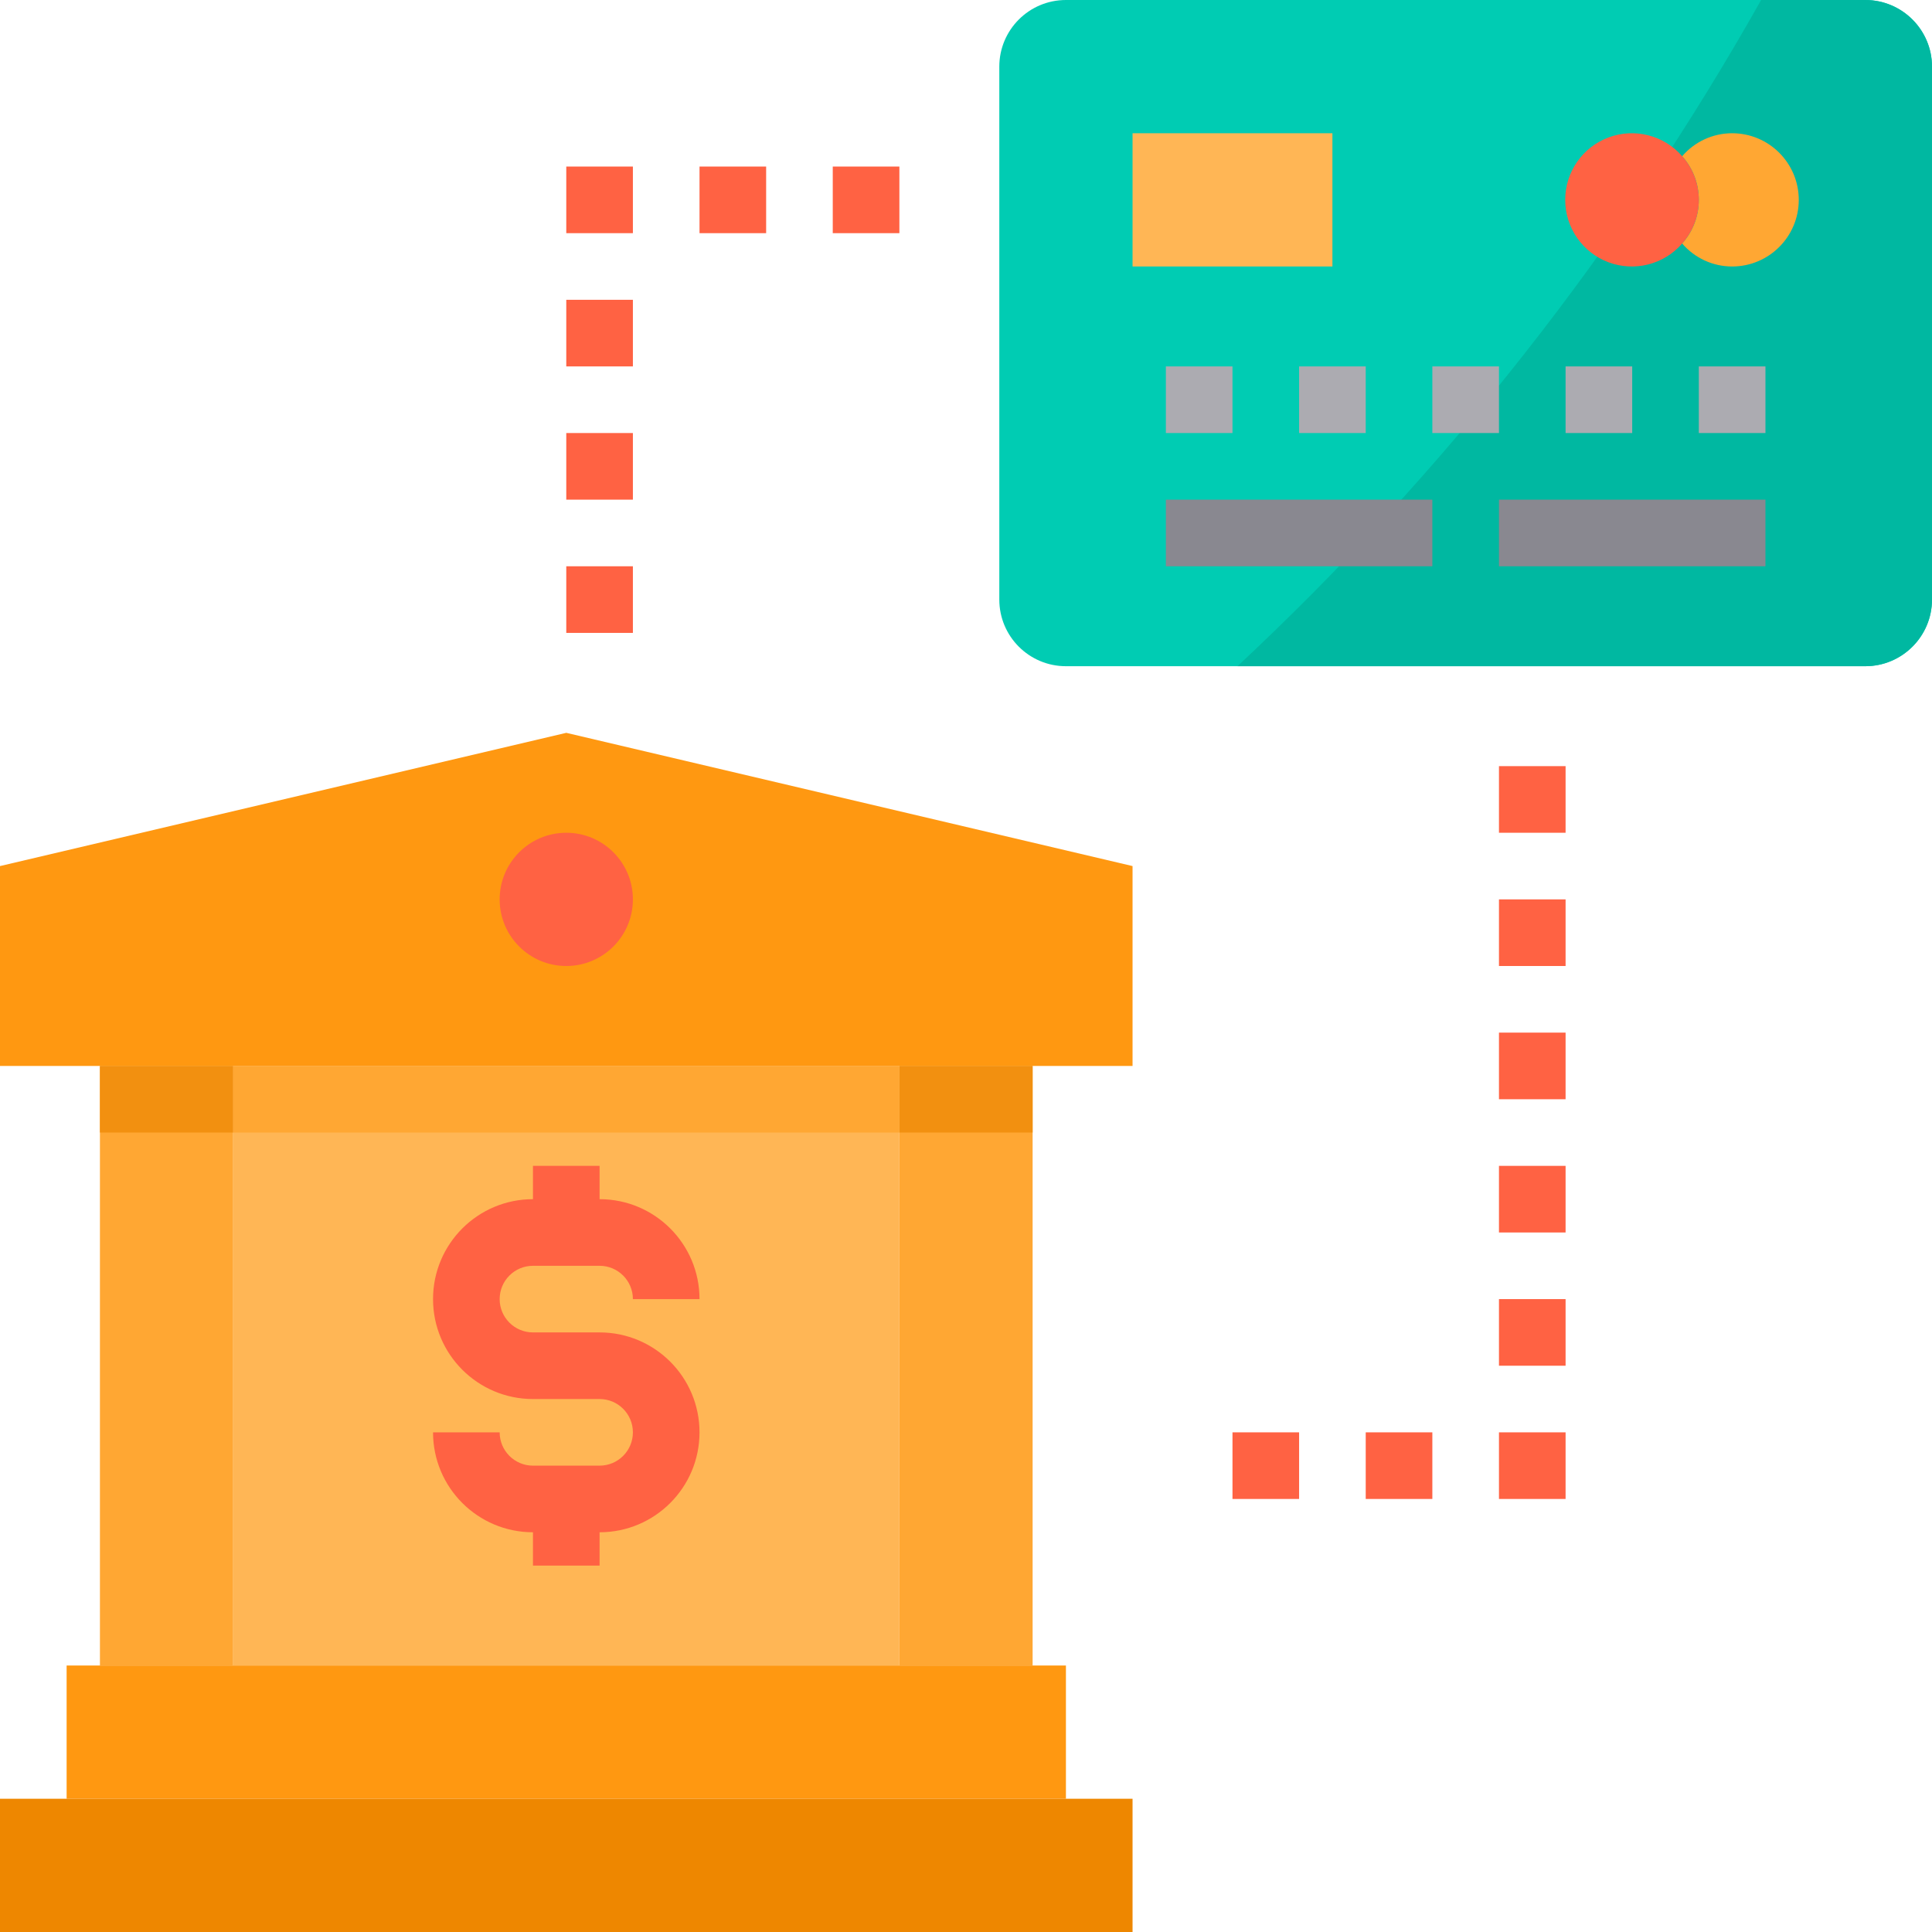 <svg height="464pt" viewBox="0 0 464 464" width="464pt" xmlns="http://www.w3.org/2000/svg"><path d="m256 0h192c8.836 0 16 7.164 16 16v128c0 8.836-7.164 16-16 16h-192c-8.836 0-16-7.164-16-16v-128c0-8.836 7.164-16 16-16zm0 0" fill="#00ccb3"/><path d="m464 16v128c-.027 8.824-7.176 15.973-16 16h-150.801c49.859-46.582 92.273-100.547 125.762-160h25.039c8.824.027 15.973 7.176 16 16zm0 0" fill="#00b8a1"/><path d="m416 32c-4.613 0-8.996 2.016-12 5.52 5.332 5.969 5.332 14.992 0 20.961 3.004 3.504 7.387 5.52 12 5.52 8.836 0 16-7.164 16-16s-7.164-16-16-16zm0 0" fill="#ffa733"/><path d="m272 32h48v32h-48zm0 0" fill="#ffb655"/><path d="m272 208v48h-272v-48l136-32zm0 0" fill="#ff9811"/><path d="m152 216c0 8.836-7.164 16-16 16s-16-7.164-16-16 7.164-16 16-16 16 7.164 16 16zm0 0" fill="#ff6243"/><path d="m56 256h160v144h-160zm0 0" fill="#ffb655"/><path d="m24 256h32v144h-32zm0 0" fill="#ffa733"/><path d="m216 256h32v144h-32zm0 0" fill="#ffa733"/><path d="m256 400h-240v32h240zm0 0" fill="#ff9811"/><path d="m272 432h-272v32h272zm0 0" fill="#ee8700"/><path d="m404 37.52c-4.375-5.047-11.426-6.844-17.684-4.512-6.258 2.336-10.406 8.312-10.406 14.992s4.148 12.656 10.406 14.992c6.258 2.332 13.309.535 17.684-4.512 5.332-5.969 5.332-14.992 0-20.961zm0 0" fill="#ff6243"/><path d="m216 256h32v16h-32zm0 0" fill="#f29010"/><path d="m24 256h32v16h-32zm0 0" fill="#f29010"/><path d="m56 256h160v16h-160zm0 0" fill="#ffa733"/><path d="m280 88h16v16h-16zm0 0" fill="#acabb1"/><path d="m312 88h16v16h-16zm0 0" fill="#acabb1"/><path d="m344 88h16v16h-16zm0 0" fill="#acabb1"/><path d="m376 88h16v16h-16zm0 0" fill="#acabb1"/><path d="m408 88h16v16h-16zm0 0" fill="#acabb1"/><path d="m280 120h64v16h-64zm0 0" fill="#898890"/><path d="m360 120h64v16h-64zm0 0" fill="#898890"/><g fill="#ff6243"><path d="m144 320h-16c-4.418 0-8-3.582-8-8s3.582-8 8-8h16c4.418 0 8 3.582 8 8h16c0-13.254-10.746-24-24-24v-8h-16v8c-13.254 0-24 10.746-24 24s10.746 24 24 24h16c4.418 0 8 3.582 8 8s-3.582 8-8 8h-16c-4.418 0-8-3.582-8-8h-16c0 13.254 10.746 24 24 24v8h16v-8c13.254 0 24-10.746 24-24s-10.746-24-24-24zm0 0"/><path d="m296 344h16v16h-16zm0 0"/><path d="m328 344h16v16h-16zm0 0"/><path d="m360 344h16v16h-16zm0 0"/><path d="m360 312h16v16h-16zm0 0"/><path d="m360 280h16v16h-16zm0 0"/><path d="m360 248h16v16h-16zm0 0"/><path d="m360 216h16v16h-16zm0 0"/><path d="m360 184h16v16h-16zm0 0"/><path d="m200 40h16v16h-16zm0 0"/><path d="m168 40h16v16h-16zm0 0"/><path d="m136 40h16v16h-16zm0 0"/><path d="m136 72h16v16h-16zm0 0"/><path d="m136 104h16v16h-16zm0 0"/><path d="m136 136h16v16h-16zm0 0"/></g></svg>
